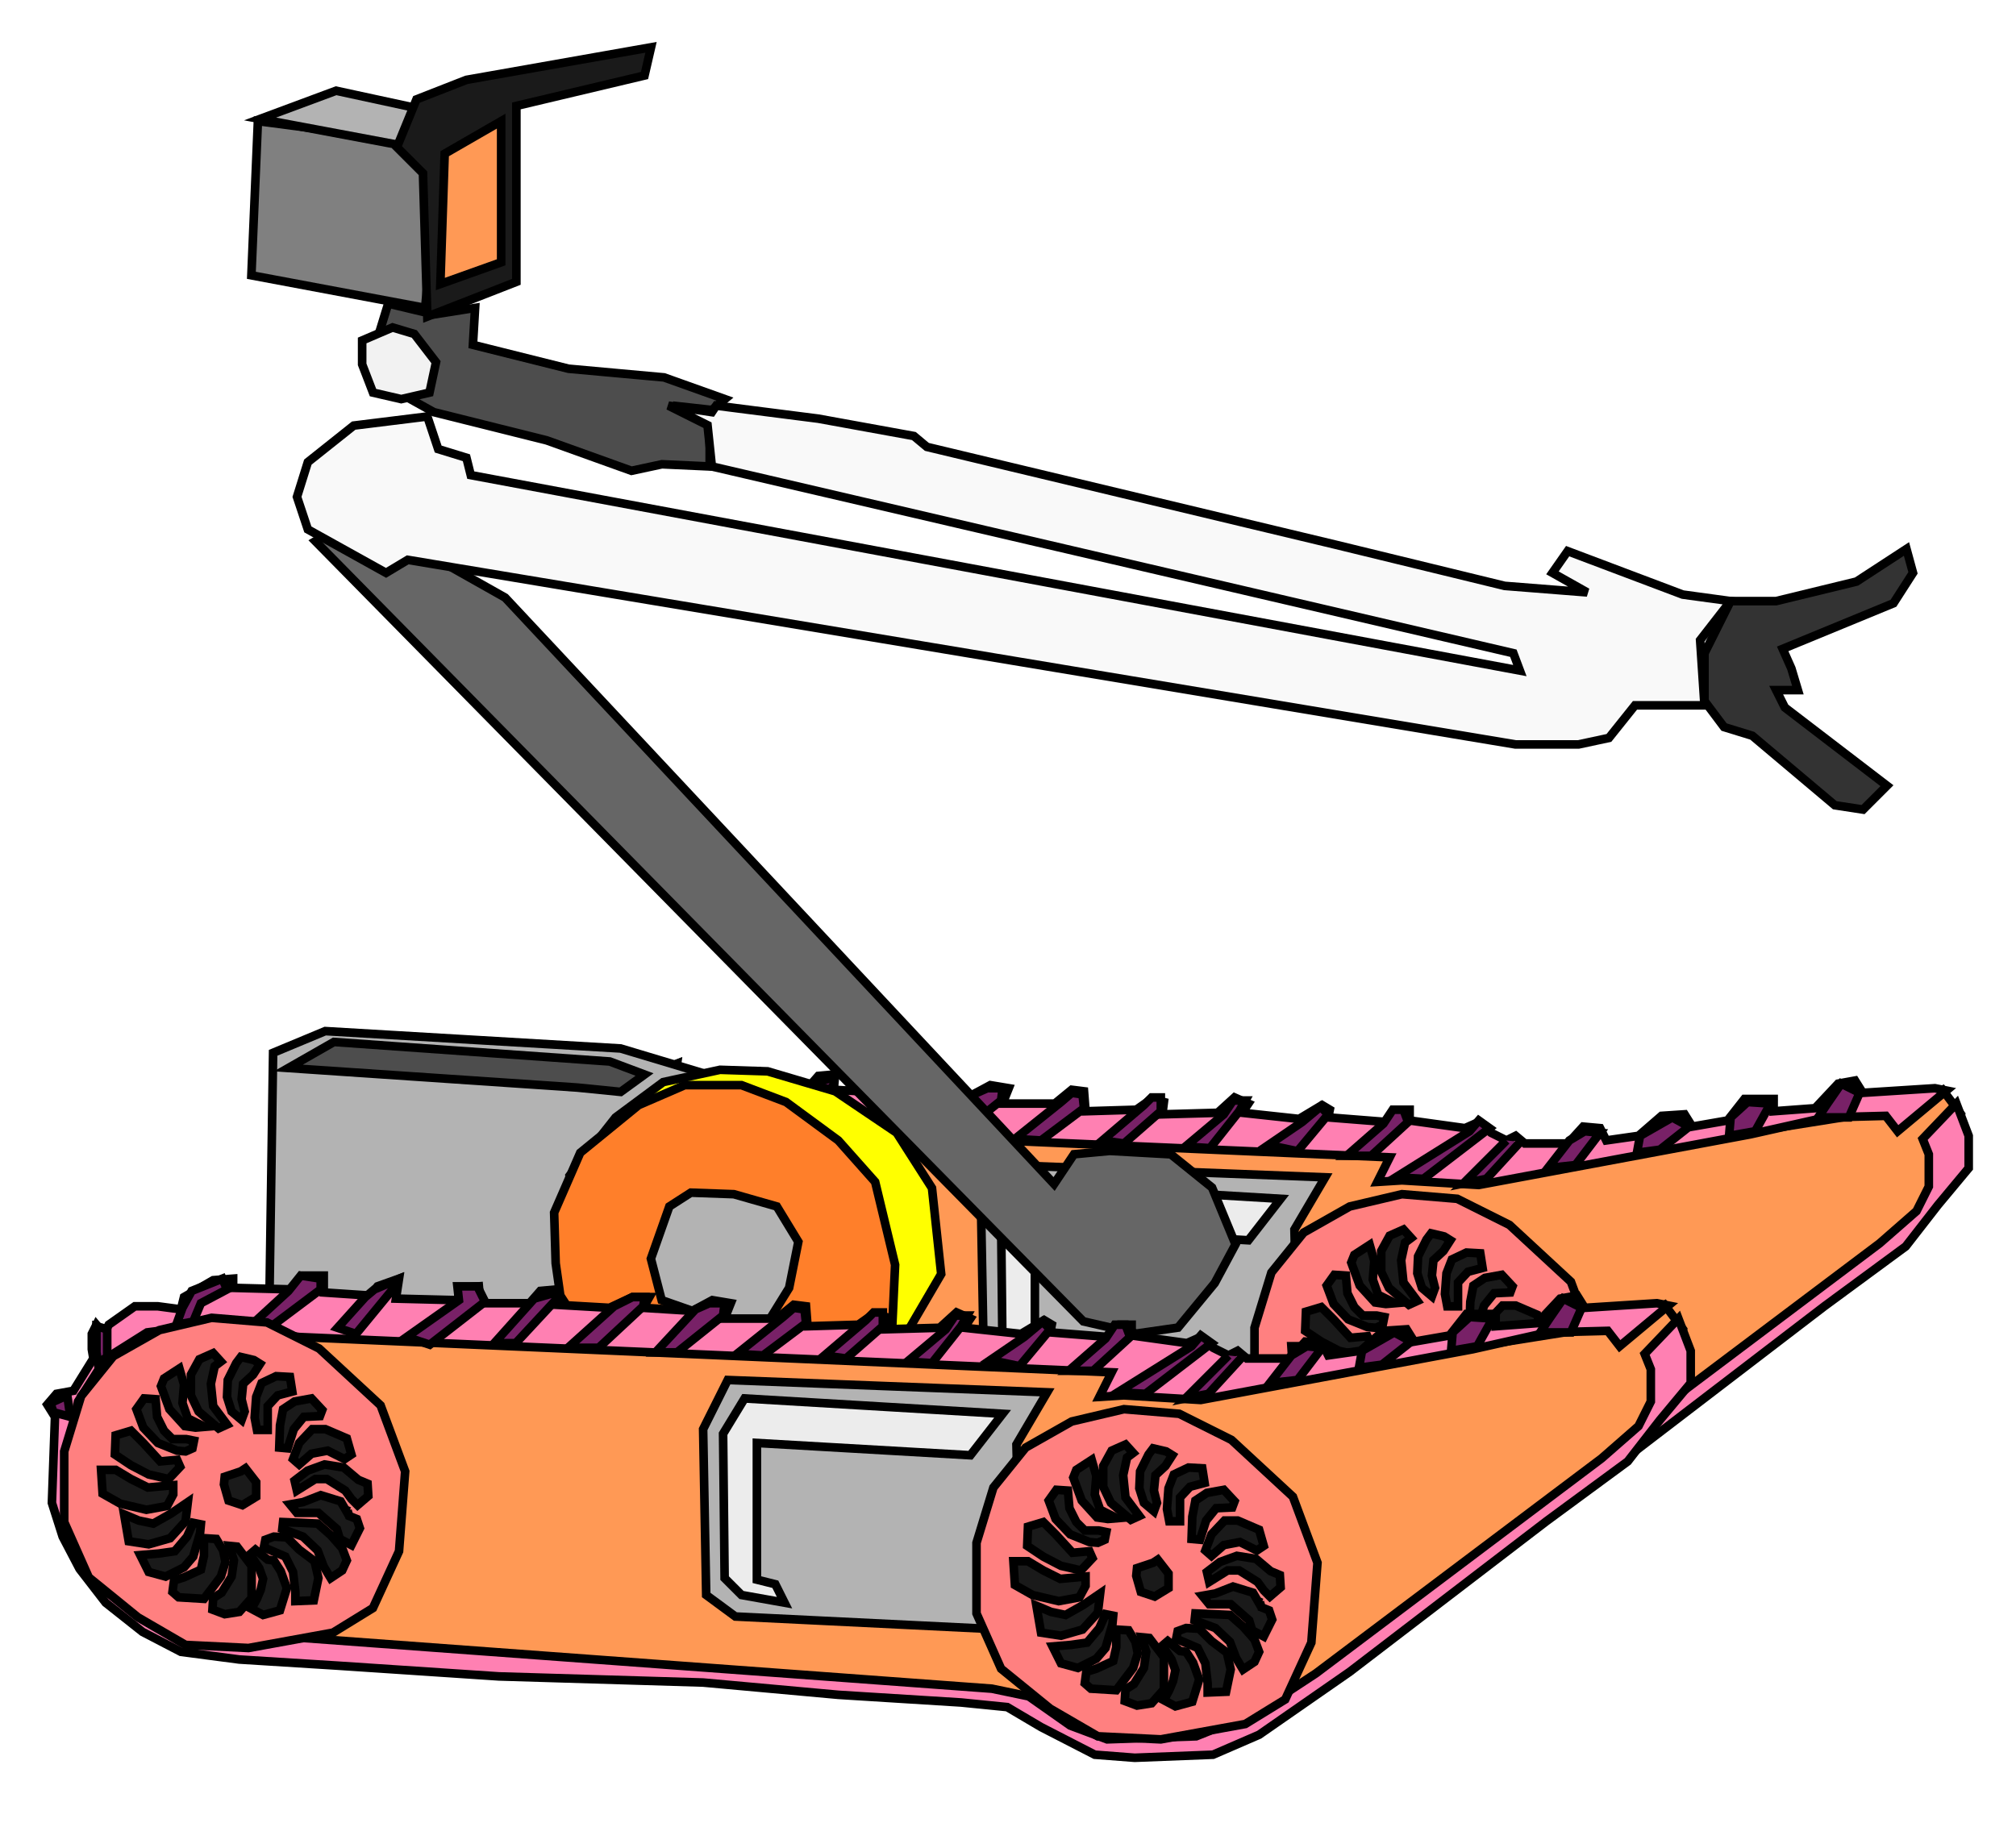 <?xml version="1.0" encoding="UTF-8" standalone="no"?>
<!-- Created with Inkscape (http://www.inkscape.org/) -->

<svg
   xmlns:dc="http://purl.org/dc/elements/1.1/"
   xmlns:cc="http://creativecommons.org/ns#"
   xmlns:rdf="http://www.w3.org/1999/02/22-rdf-syntax-ns#"
   xmlns:svg="http://www.w3.org/2000/svg"
   xmlns="http://www.w3.org/2000/svg"
   xmlns:sodipodi="http://sodipodi.sourceforge.net/DTD/sodipodi-0.dtd"
   xmlns:inkscape="http://www.inkscape.org/namespaces/inkscape"
   width="234.393"
   height="214.901"
   id="svg2"
   version="1.1"
   inkscape:version="0.48.1 "
   sodipodi:docname="josef.svg">
  <defs
     id="defs4" />
  <sodipodi:namedview
     id="base"
     pagecolor="#ffffff"
     bordercolor="#666666"
     borderopacity="1.0"
     inkscape:pageopacity="0.0"
     inkscape:pageshadow="2"
     inkscape:zoom="1.979899"
     inkscape:cx="241.16326"
     inkscape:cy="161.3429"
     inkscape:document-units="px"
     inkscape:current-layer="layer1"
     showgrid="false"
     fit-margin-left="5"
     fit-margin-top="5"
     fit-margin-bottom="10"
     fit-margin-right="5"
     inkscape:window-width="1366"
     inkscape:window-height="746"
     inkscape:window-x="-8"
     inkscape:window-y="-8"
     inkscape:window-maximized="1" />
  <g
     inkscape:label="Layer 1"
     inkscape:groupmode="layer"
     id="layer1"
     transform="translate(-267,-413.497)">
    <g
       id="g3366"
       transform="translate(60.357,3.929)">
      <path
         inkscape:connector-curvature="0"
         id="path3157-3"
         d="m 427.321,540.219 -1.964,-1.429 -11.25,1.786 -38.571,6.25 -6.786,-1.071 0,-3.571 L 264.643,537.362 250,556.469 l 5.536,11.25 9.464,7.857 49.821,3.571 37.143,2.5 5.714,1.071 9.107,4.821 7.857,0.179 13.036,-3.75 13.036,-9.464 23.036,-18.75 7.5,-6.071 2.143,-4.643 1.25,-5.893 -2.143,-2.857 -4.643,2.321 z"
         style="fill:#ff9955;stroke:#000000;stroke-width:1px;stroke-linecap:butt;stroke-linejoin:miter;stroke-opacity:1" />
      <path
         sodipodi:nodetypes="cccccccccccccccccccccccccccccccccccccccccccccccccccccccccccccccccccccccccccccccccccccccccccccccccccccccccccccc"
         inkscape:connector-curvature="0"
         id="path2996-5"
         d="m 434.107,537.898 1.429,3.75 0,3.75 -3.571,4.286 -3.75,4.821 -9.464,6.964 -22.857,17.5 -10.536,7.321 -5.357,2.321 -9.107,0.357 -4.643,-0.357 -6.25,-3.214 -3.929,-2.321 -5.357,-0.536 -14.286,-0.893 -15.714,-1.429 -23.75,-0.714 -18.75,-1.25 -11.429,-0.714 L 260,576.648 l -4.464,-2.321 -4.286,-3.393 -3.036,-3.929 -1.964,-3.75 -1.25,-3.929 0.357,-10 -0.893,-1.429 1.071,-1.25 1.964,-0.357 2.321,-3.75 -0.179,-1.071 0,-1.786 0.536,-1.071 0.893,1.071 0.536,-1.071 3.036,-2.143 2.679,0 2.679,0.357 0.357,-1.429 3.393,-1.964 2.321,-0.179 0,1.071 6.786,0.179 1.429,-1.607 2.321,0 0,1.964 5.357,0.357 0.893,-1.071 2.5,-0.893 -0.357,2.321 7.143,0.179 0.357,-1.429 2.143,-0.179 0.179,1.964 5.714,0 1.25,-1.429 1.964,-0.179 -0.179,1.786 6.25,0.357 2.679,-1.25 1.964,0 -0.714,1.25 5.714,0.357 2.321,-1.25 2.143,0.357 -0.714,1.786 6.071,0 1.964,-1.607 1.429,0.179 0.179,2.321 5.893,-0.179 1.786,-1.25 1.429,0.357 -0.179,1.429 6.429,-0.179 1.964,-1.786 1.607,0.714 -0.714,1.071 6.607,0.714 2.679,-1.607 0.893,0.536 -0.179,0.893 6.786,0.536 1.25,-1.429 1.429,0 0,1.25 6.429,0.893 1.607,-0.714 1.429,1.25 1.786,0.893 1.071,-0.536 1.071,0.893 5,0 1.786,-1.964 1.964,0.179 0.714,1.429 3.75,-0.536 2.679,-2.321 2.679,-0.179 0.893,1.429 4.107,-0.714 1.964,-2.5 3.393,0 0,1.429 4.821,-0.357 2.679,-2.857 1.964,-0.357 0.893,1.429 8.393,-0.536 1.339,0.268 -5.67,4.732 -1.384,-1.786 -6.964,0.179 -8.75,1.964 -31.607,5.893 -8.929,-0.536 -2.857,0.179 1.429,-2.857 -94.464,-4.107 -10.714,-1.429 -6.964,0.893 -4.821,3.036 -3.214,5 -1.071,5.179 -0.357,5.536 2.5,6.071 6.25,6.607 6.786,3.214 92.143,6.786 4.286,0.893 4.821,3.393 4.286,1.607 10.357,-0.357 7.143,-2.857 6.786,-4.464 33.214,-25 4.286,-3.75 1.429,-2.857 0,-3.75 -0.714,-1.786 z"
         style="fill:#ff80b2;stroke:#000000;stroke-width:1px;stroke-linecap:butt;stroke-linejoin:miter;stroke-opacity:1" />
      <path
         inkscape:connector-curvature="0"
         id="path2998-7"
         d="m 272.5,534.684 -4.286,3.929 1.607,0.714 6.429,-4.821 0,-1.25 -2.321,-0.357 z"
         style="fill:#782167;stroke:#000000;stroke-width:1px;stroke-linecap:butt;stroke-linejoin:miter;stroke-opacity:1" />
      <path
         inkscape:connector-curvature="0"
         id="path3000-0"
         d="m 281.429,535.398 -3.214,3.571 2.143,0.714 4.107,-5 0.536,-1.25 -2.5,1.071 z"
         style="fill:#782167;stroke:#000000;stroke-width:1px;stroke-linecap:butt;stroke-linejoin:miter;stroke-opacity:1" />
      <path
         inkscape:connector-curvature="0"
         id="path3002-9"
         d="m 292.321,535.755 -6.071,4.286 2.679,0.893 6.429,-5 -0.893,-1.786 -2.321,0 z"
         style="fill:#782167;stroke:#000000;stroke-width:1px;stroke-linecap:butt;stroke-linejoin:miter;stroke-opacity:1" />
      <path
         inkscape:connector-curvature="0"
         id="path3004-2"
         d="m 301.071,535.576 -4.643,5.179 2.5,0 4.643,-5 0,-0.893 z"
         style="fill:#782167;stroke:#000000;stroke-width:1px;stroke-linecap:butt;stroke-linejoin:miter;stroke-opacity:1" />
      <path
         inkscape:connector-curvature="0"
         id="path3006-9"
         d="M 310.357,536.469 305,541.291 l 3.571,0 5.179,-4.821 0.179,-1.071 -1.429,0 z"
         style="fill:#782167;stroke:#000000;stroke-width:1px;stroke-linecap:butt;stroke-linejoin:miter;stroke-opacity:1" />
      <path
         inkscape:connector-curvature="0"
         id="path3008-4"
         d="m 319.821,536.826 -4.643,5 2.5,0 5.357,-4.286 0.179,-1.429 -1.786,0 z"
         style="fill:#782167;stroke:#000000;stroke-width:1px;stroke-linecap:butt;stroke-linejoin:miter;stroke-opacity:1" />
      <path
         inkscape:connector-curvature="0"
         id="path3010-8"
         d="m 330,537.719 -5.357,4.286 3.036,0.179 5,-3.75 -0.179,-1.607 -1.25,-0.179 z"
         style="fill:#782167;stroke:#000000;stroke-width:1px;stroke-linecap:butt;stroke-linejoin:miter;stroke-opacity:1" />
      <path
         inkscape:connector-curvature="0"
         id="path3012-1"
         d="m 339.643,538.076 -4.821,4.107 2.5,0.357 4.286,-3.75 0,-1.607 -1.071,0 z"
         style="fill:#782167;stroke:#000000;stroke-width:1px;stroke-linecap:butt;stroke-linejoin:miter;stroke-opacity:1" />
      <path
         inkscape:connector-curvature="0"
         id="path3014-2"
         d="m 348.929,539.148 -4.464,3.75 2.857,0.179 3.393,-4.286 0.714,-1.25 -1.429,0 z"
         style="fill:#782167;stroke:#000000;stroke-width:1px;stroke-linecap:butt;stroke-linejoin:miter;stroke-opacity:1" />
      <path
         inkscape:connector-curvature="0"
         id="path3016-6"
         d="m 358.036,540.041 -3.929,2.679 3.393,0.714 3.571,-4.286 -0.893,-0.893 z"
         style="fill:#782167;stroke:#000000;stroke-width:1px;stroke-linecap:butt;stroke-linejoin:miter;stroke-opacity:1" />
      <path
         inkscape:connector-curvature="0"
         id="path3018-1"
         d="m 367.5,540.219 -4.286,3.75 2.857,0 4.286,-3.929 -0.536,-1.429 -1.25,0 z"
         style="fill:#782167;stroke:#000000;stroke-width:1px;stroke-linecap:butt;stroke-linejoin:miter;stroke-opacity:1" />
      <path
         inkscape:connector-curvature="0"
         id="path3020-4"
         d="m 265.357,534.505 -3.036,1.607 -0.893,2.143 -1.964,0.357 0.714,-1.964 1.071,-1.964 3.571,-1.429 z"
         style="fill:#782167;stroke:#000000;stroke-width:1px;stroke-linecap:butt;stroke-linejoin:miter;stroke-opacity:1" />
      <path
         inkscape:connector-curvature="0"
         id="path3022-6"
         d="m 377.5,541.112 -8.571,5.357 3.214,0.179 7.679,-5.893 -1.25,-0.893 z"
         style="fill:#782167;stroke:#000000;stroke-width:1px;stroke-linecap:butt;stroke-linejoin:miter;stroke-opacity:1" />
      <path
         inkscape:connector-curvature="0"
         id="path3024-3"
         d="m 381.786,542.184 -5,5 2.679,-0.536 3.929,-4.286"
         style="fill:#782167;stroke:#000000;stroke-width:1px;stroke-linecap:butt;stroke-linejoin:miter;stroke-opacity:1" />
      <path
         inkscape:connector-curvature="0"
         id="path3026-6"
         d="m 389.107,542.184 -2.5,3.214 3.214,-0.357 2.857,-3.75 -1.786,-0.179 z"
         style="fill:#782167;stroke:#000000;stroke-width:1px;stroke-linecap:butt;stroke-linejoin:miter;stroke-opacity:1" />
      <path
         inkscape:connector-curvature="0"
         id="path3028-5"
         d="m 397.321,541.648 -0.357,1.964 2.679,-0.357 3.393,-2.679 -1.964,-1.071 z"
         style="fill:#782167;stroke:#000000;stroke-width:1px;stroke-linecap:butt;stroke-linejoin:miter;stroke-opacity:1" />
      <path
         inkscape:connector-curvature="0"
         id="path3030-9"
         d="m 407.857,539.505 -0.179,2.143 3.036,-0.536 1.786,-3.214 -2.679,-0.179 z"
         style="fill:#782167;stroke:#000000;stroke-width:1px;stroke-linecap:butt;stroke-linejoin:miter;stroke-opacity:1" />
      <path
         inkscape:connector-curvature="0"
         id="path3032-5"
         d="m 419.107,537.898 -1.071,1.607 3.571,0 1.25,-2.857 -2.143,-1.071 z"
         style="fill:#782167;stroke:#000000;stroke-width:1px;stroke-linecap:butt;stroke-linejoin:miter;stroke-opacity:1" />
      <path
         inkscape:connector-curvature="0"
         id="path3034-9"
         d="m 251.429,539.148 0,3.214 -1.071,0.714 -0.179,-1.25 0,-3.036 z"
         style="fill:#782167;stroke:#000000;stroke-width:1px;stroke-linecap:butt;stroke-linejoin:miter;stroke-opacity:1" />
      <path
         inkscape:connector-curvature="0"
         id="path3036-1"
         d="m 246.786,546.826 -1.964,0.893 0.357,1.071 1.964,0.536 z"
         style="fill:#782167;stroke:#000000;stroke-width:1px;stroke-linecap:butt;stroke-linejoin:miter;stroke-opacity:1" />
      <path
         sodipodi:nodetypes="cccccccccc"
         inkscape:connector-curvature="0"
         id="path3038-0"
         d="m 323.571,545.041 -2.857,5.714 0.357,19.286 3.393,2.5 29.286,1.429 3.393,-1.786 0.357,-5.357 -0.357,-14.286 3.571,-6.071 z"
         style="fill:#b3b3b3;stroke:#000000;stroke-width:1px;stroke-linecap:butt;stroke-linejoin:miter;stroke-opacity:1" />
      <path
         inkscape:connector-curvature="0"
         id="path3040-6"
         d="m 325.536,547.184 -2.5,4.107 0.179,16.786 1.964,1.964 5,0.893 -1.071,-2.143 -2.143,-0.536 0,-15.893 24.821,1.429 3.75,-4.821 z"
         style="fill:#ececec;stroke:#000000;stroke-width:1px;stroke-linecap:butt;stroke-linejoin:miter;stroke-opacity:1" />
      <path
         inkscape:connector-curvature="0"
         id="path3042-4"
         d="m 376.071,548.969 -6.429,-0.536 -6.071,1.429 -5.357,3.036 -3.75,4.643 -1.964,6.429 0,8.214 2.857,6.429 5.714,4.643 5.536,3.214 7.321,0.357 9.821,-1.786 4.643,-2.857 3.036,-6.607 0.714,-9.286 -2.857,-7.679 -7.143,-6.607 z"
         style="fill:#ff8080;stroke:#000000;stroke-width:1px;stroke-linecap:butt;stroke-linejoin:miter;stroke-opacity:1" />
      <path
         inkscape:connector-curvature="0"
         id="path3044-7"
         d="m 370.714,553.523 -0.893,-0.982 -1.607,0.714 -0.982,1.786 0,2.411 0.893,1.875 2.321,1.964 0.982,-0.446 -1.607,-2.143 -0.268,-2.589 0.446,-2.054 z"
         style="fill:#1a1a1a;stroke:#000000;stroke-width:1px;stroke-linecap:butt;stroke-linejoin:miter;stroke-opacity:1" />
      <path
         inkscape:connector-curvature="0"
         id="path3046-6"
         d="m 374.554,553.344 -1.518,-0.357 -0.536,0.714 -0.982,1.964 -0.089,1.964 0.536,1.696 1.161,0.982 0.357,-0.982 -0.357,-1.429 0.179,-1.786 1.161,-1.071 0.804,-1.25 z"
         style="fill:#1a1a1a;stroke:#000000;stroke-width:1px;stroke-linecap:butt;stroke-linejoin:miter;stroke-opacity:1" />
      <path
         inkscape:connector-curvature="0"
         id="path3048-81"
         d="m 378.75,555.309 -1.607,-0.089 -1.696,0.804 -0.625,1.607 -0.179,2.411 0.268,1.429 1.25,0 0,-2.768 1.161,-1.25 1.696,-0.446 z"
         style="fill:#1a1a1a;stroke:#000000;stroke-width:1px;stroke-linecap:butt;stroke-linejoin:miter;stroke-opacity:1" />
      <path
         inkscape:connector-curvature="0"
         id="path3050-1"
         d="m 382.5,559.148 -1.25,-1.339 -1.964,0.357 -1.339,0.893 -0.357,1.875 -0.089,2.589 0.982,0.089 0.714,-2.232 1.161,-1.429 1.875,-0.089 z"
         style="fill:#1a1a1a;stroke:#000000;stroke-width:1px;stroke-linecap:butt;stroke-linejoin:miter;stroke-opacity:1" />
      <path
         inkscape:connector-curvature="0"
         id="path3052-0"
         d="m 385.357,562.451 -2.5,-1.071 -1.518,0 -1.518,1.607 -0.714,1.875 0.714,0.625 1.429,-1.25 1.875,-0.357 1.964,0.982 0.804,-0.536 z"
         style="fill:#1a1a1a;stroke:#000000;stroke-width:1px;stroke-linecap:butt;stroke-linejoin:miter;stroke-opacity:1" />
      <path
         inkscape:connector-curvature="0"
         id="path3054-4"
         d="m 386.696,567.273 -1.696,-1.429 -2.232,-0.357 -1.964,0.714 -1.518,1.161 0.268,1.161 2.143,-1.339 1.339,0 2.143,1.339 0.714,0.982 0.714,0.714 1.25,-1.071 -0.089,-1.429 z"
         style="fill:#1a1a1a;stroke:#000000;stroke-width:1px;stroke-linecap:butt;stroke-linejoin:miter;stroke-opacity:1" />
      <path
         inkscape:connector-curvature="0"
         id="path3056-5"
         d="m 385.625,571.469 -0.982,-1.696 -2.321,-0.714 -2.054,0.804 -1.518,0.268 0.804,0.982 2.5,0 2.143,1.875 0.357,1.161 1.339,0.714 0.982,-1.964 -0.357,-1.071 -0.893,-0.357 -0.179,-0.625 0.179,0.089"
         style="fill:#1a1a1a;stroke:#000000;stroke-width:1px;stroke-linecap:butt;stroke-linejoin:miter;stroke-opacity:1" />
      <path
         inkscape:connector-curvature="0"
         id="path3058-6"
         d="m 383.482,573.701 -1.518,-1.339 -1.875,-0.089 -2.143,-0.089 -0.089,0.804 2.411,0.893 1.696,1.607 0.714,1.875 0.804,1.339 1.339,-0.893 0.536,-1.161 -0.536,-1.429 z"
         style="fill:#1a1a1a;stroke:#000000;stroke-width:1px;stroke-linecap:butt;stroke-linejoin:miter;stroke-opacity:1" />
      <path
         inkscape:connector-curvature="0"
         id="path3060-6"
         d="m 379.821,575.398 -1.429,-1.429 -1.518,-0.089 -0.982,0.357 -0.179,0.893 2.5,1.071 0.893,1.786 0.268,2.321 0,1.071 2.143,-0.089 0.536,-2.589 -0.446,-1.964 z"
         style="fill:#1a1a1a;stroke:#000000;stroke-width:1px;stroke-linecap:butt;stroke-linejoin:miter;stroke-opacity:1" />
      <path
         inkscape:connector-curvature="0"
         id="path3062-7"
         d="m 376.161,576.559 -1.429,-1.161 -0.625,0.536 1.071,1.607 0.446,1.25 -0.268,1.25 -0.446,1.071 -0.625,1.161 1.339,0.714 1.964,-0.536 0.804,-2.589 -0.714,-1.964 -0.804,-1.25 z"
         style="fill:#1a1a1a;stroke:#000000;stroke-width:1px;stroke-linecap:butt;stroke-linejoin:miter;stroke-opacity:1" />
      <path
         inkscape:connector-curvature="0"
         id="path3064-2"
         d="m 372.589,575.041 -0.893,-0.089 0.536,1.696 -0.268,1.875 -1.161,1.875 -0.982,0.625 -0.089,1.339 1.429,0.536 1.696,-0.268 1.429,-1.607 0,-2.321 0,-1.429 z"
         style="fill:#1a1a1a;stroke:#000000;stroke-width:1px;stroke-linecap:butt;stroke-linejoin:miter;stroke-opacity:1" />
      <path
         inkscape:connector-curvature="0"
         id="path3066-2"
         d="m 370.179,574.148 -1.429,-0.089 0,2.054 -0.357,1.607 -1.964,0.893 -1.161,0.357 -0.179,1.339 0.714,0.625 2.946,0.179 1.964,-2.589 0.536,-1.696 -0.268,-1.339 z"
         style="fill:#1a1a1a;stroke:#000000;stroke-width:1px;stroke-linecap:butt;stroke-linejoin:miter;stroke-opacity:1" />
      <path
         inkscape:connector-curvature="0"
         id="path3068-8"
         d="m 368.393,572.451 -0.893,-0.179 -0.714,1.607 -1.429,1.696 -1.875,0.268 -2.143,0.179 0.982,1.964 1.964,0.536 2.143,-1.071 1.071,-1.25 0.804,-2.768 z"
         style="fill:#1a1a1a;stroke:#000000;stroke-width:1px;stroke-linecap:butt;stroke-linejoin:miter;stroke-opacity:1" />
      <path
         inkscape:connector-curvature="0"
         id="path3070-1"
         d="m 366.875,569.862 -1.964,1.339 -2.054,1.161 -1.696,-0.357 -1.696,-0.714 0.536,3.125 2.321,0.357 2.5,-0.714 1.786,-1.964 z"
         style="fill:#1a1a1a;stroke:#000000;stroke-width:1px;stroke-linecap:butt;stroke-linejoin:miter;stroke-opacity:1" />
      <path
         inkscape:connector-curvature="0"
         id="path3072-71"
         d="m 365.179,567.898 -2.946,0.268 -1.964,-0.982 -1.786,-1.071 -1.696,0 0.179,2.768 2.054,1.161 3.036,0.714 2.411,-0.446 0.714,-1.339 z"
         style="fill:#1a1a1a;stroke:#000000;stroke-width:1px;stroke-linecap:butt;stroke-linejoin:miter;stroke-opacity:1" />
      <path
         inkscape:connector-curvature="0"
         id="path3074-0"
         d="m 365.625,564.951 -1.964,0.179 -0.982,-1.071 -0.982,-1.071 -1.429,-1.429 -1.786,0.536 -0.089,2.232 1.875,1.25 2.054,1.071 2.321,0.536 1.339,-1.429 z"
         style="fill:#1a1a1a;stroke:#000000;stroke-width:1px;stroke-linecap:butt;stroke-linejoin:miter;stroke-opacity:1" />
      <path
         inkscape:connector-curvature="0"
         id="path3076-21"
         d="m 367.589,562.719 -0.893,-0.179 -1.607,0 -0.982,-0.982 -0.804,-1.607 -0.179,-2.054 -1.339,-0.089 -0.893,1.25 0.804,2.143 1.696,1.786 2.232,0.893 0.982,0.089 0.804,-0.357 z"
         style="fill:#1a1a1a;stroke:#000000;stroke-width:1px;stroke-linecap:butt;stroke-linejoin:miter;stroke-opacity:1" />
      <path
         inkscape:connector-curvature="0"
         id="path3078-7"
         d="m 368.839,561.112 -1.964,-0.982 -0.625,-1.786 0.179,-2.143 -0.536,-1.875 -1.786,1.161 -0.357,0.893 0.982,2.679 1.786,1.964 1.25,0.179 z"
         style="fill:#1a1a1a;stroke:#000000;stroke-width:1px;stroke-linecap:butt;stroke-linejoin:miter;stroke-opacity:1" />
      <path
         inkscape:connector-curvature="0"
         id="path3080-2"
         d="m 373.036,566.291 -1.875,0.625 -0.089,0.893 0.536,1.875 1.607,0.536 1.607,-0.982 0,-1.696 -1.25,-1.607 z"
         style="fill:#1a1a1a;stroke:#000000;stroke-width:1px;stroke-linecap:butt;stroke-linejoin:miter;stroke-opacity:1" />
      <path
         inkscape:connector-curvature="0"
         id="path3042-0-5"
         d="m 270,538.344 -6.429,-0.536 -6.071,1.429 -5.357,3.036 -3.75,4.643 -1.964,6.429 0,8.214 2.857,6.429 5.714,4.643 5.536,3.214 7.321,0.357 9.821,-1.786 4.643,-2.857 3.036,-6.607 0.714,-9.286 -2.857,-7.679 -7.143,-6.607 z"
         style="fill:#ff8080;stroke:#000000;stroke-width:1px;stroke-linecap:butt;stroke-linejoin:miter;stroke-opacity:1" />
      <path
         inkscape:connector-curvature="0"
         id="path3044-0-8"
         d="m 264.643,542.898 -0.893,-0.982 -1.607,0.714 -0.982,1.786 0,2.411 0.893,1.875 2.321,1.964 0.982,-0.446 -1.607,-2.143 -0.268,-2.589 0.446,-2.054 z"
         style="fill:#1a1a1a;stroke:#000000;stroke-width:1px;stroke-linecap:butt;stroke-linejoin:miter;stroke-opacity:1" />
      <path
         inkscape:connector-curvature="0"
         id="path3046-8-8"
         d="m 268.482,542.719 -1.518,-0.357 -0.536,0.714 -0.982,1.964 -0.089,1.964 0.536,1.696 1.161,0.982 0.357,-0.982 -0.357,-1.429 0.179,-1.786 1.161,-1.071 0.804,-1.25 z"
         style="fill:#1a1a1a;stroke:#000000;stroke-width:1px;stroke-linecap:butt;stroke-linejoin:miter;stroke-opacity:1" />
      <path
         inkscape:connector-curvature="0"
         id="path3048-8-5"
         d="m 272.679,544.684 -1.607,-0.089 -1.696,0.804 -0.625,1.607 -0.179,2.411 0.268,1.429 1.25,0 0,-2.768 1.161,-1.25 1.696,-0.446 z"
         style="fill:#1a1a1a;stroke:#000000;stroke-width:1px;stroke-linecap:butt;stroke-linejoin:miter;stroke-opacity:1" />
      <path
         inkscape:connector-curvature="0"
         id="path3050-6-7"
         d="m 276.429,548.523 -1.25,-1.339 -1.964,0.357 -1.339,0.893 -0.357,1.875 -0.089,2.589 0.982,0.089 0.714,-2.232 1.161,-1.429 1.875,-0.089 z"
         style="fill:#1a1a1a;stroke:#000000;stroke-width:1px;stroke-linecap:butt;stroke-linejoin:miter;stroke-opacity:1" />
      <path
         inkscape:connector-curvature="0"
         id="path3052-4-1"
         d="m 279.286,551.826 -2.5,-1.071 -1.518,0 -1.518,1.607 -0.714,1.875 0.714,0.625 1.429,-1.25 1.875,-0.357 1.964,0.982 0.804,-0.536 z"
         style="fill:#1a1a1a;stroke:#000000;stroke-width:1px;stroke-linecap:butt;stroke-linejoin:miter;stroke-opacity:1" />
      <path
         inkscape:connector-curvature="0"
         id="path3054-3-7"
         d="m 280.625,556.648 -1.696,-1.429 -2.232,-0.357 -1.964,0.714 -1.518,1.161 0.268,1.161 2.143,-1.339 1.339,0 2.143,1.339 0.714,0.982 0.714,0.714 1.25,-1.071 -0.089,-1.429 z"
         style="fill:#1a1a1a;stroke:#000000;stroke-width:1px;stroke-linecap:butt;stroke-linejoin:miter;stroke-opacity:1" />
      <path
         inkscape:connector-curvature="0"
         id="path3056-8-3"
         d="m 279.554,560.844 -0.982,-1.696 -2.321,-0.714 -2.054,0.804 -1.518,0.268 0.804,0.982 2.5,0 2.143,1.875 0.357,1.161 1.339,0.714 0.982,-1.964 -0.357,-1.071 -0.893,-0.357 -0.179,-0.625 0.179,0.089"
         style="fill:#1a1a1a;stroke:#000000;stroke-width:1px;stroke-linecap:butt;stroke-linejoin:miter;stroke-opacity:1" />
      <path
         inkscape:connector-curvature="0"
         id="path3058-7-8"
         d="m 277.411,563.076 -1.518,-1.339 -1.875,-0.089 -2.143,-0.089 -0.089,0.804 2.411,0.893 1.696,1.607 0.714,1.875 0.804,1.339 1.339,-0.893 0.536,-1.161 -0.536,-1.429 z"
         style="fill:#1a1a1a;stroke:#000000;stroke-width:1px;stroke-linecap:butt;stroke-linejoin:miter;stroke-opacity:1" />
      <path
         inkscape:connector-curvature="0"
         id="path3060-0-1"
         d="m 273.75,564.773 -1.429,-1.429 -1.518,-0.089 -0.982,0.357 -0.179,0.893 2.5,1.071 0.893,1.786 0.268,2.321 0,1.071 2.143,-0.089 0.536,-2.589 -0.446,-1.964 z"
         style="fill:#1a1a1a;stroke:#000000;stroke-width:1px;stroke-linecap:butt;stroke-linejoin:miter;stroke-opacity:1" />
      <path
         inkscape:connector-curvature="0"
         id="path3062-6-1"
         d="m 270.089,565.934 -1.429,-1.161 -0.625,0.536 1.071,1.607 0.446,1.25 -0.268,1.25 -0.446,1.071 -0.625,1.161 1.339,0.714 1.964,-0.536 0.804,-2.589 -0.714,-1.964 -0.804,-1.25 z"
         style="fill:#1a1a1a;stroke:#000000;stroke-width:1px;stroke-linecap:butt;stroke-linejoin:miter;stroke-opacity:1" />
      <path
         inkscape:connector-curvature="0"
         id="path3064-7-3"
         d="m 266.518,564.416 -0.893,-0.089 0.536,1.696 -0.268,1.875 -1.161,1.875 -0.982,0.625 -0.089,1.339 1.429,0.536 1.696,-0.268 1.429,-1.607 0,-2.321 0,-1.429 z"
         style="fill:#1a1a1a;stroke:#000000;stroke-width:1px;stroke-linecap:butt;stroke-linejoin:miter;stroke-opacity:1" />
      <path
         inkscape:connector-curvature="0"
         id="path3066-5-9"
         d="m 264.107,563.523 -1.429,-0.089 0,2.054 -0.357,1.607 -1.964,0.893 -1.161,0.357 -0.179,1.339 0.714,0.625 2.946,0.179 1.964,-2.589 0.536,-1.696 -0.268,-1.339 z"
         style="fill:#1a1a1a;stroke:#000000;stroke-width:1px;stroke-linecap:butt;stroke-linejoin:miter;stroke-opacity:1" />
      <path
         inkscape:connector-curvature="0"
         id="path3068-9-2"
         d="m 262.321,561.826 -0.893,-0.179 -0.714,1.607 -1.429,1.696 -1.875,0.268 -2.143,0.179 0.982,1.964 1.964,0.536 2.143,-1.071 1.071,-1.25 0.804,-2.768 z"
         style="fill:#1a1a1a;stroke:#000000;stroke-width:1px;stroke-linecap:butt;stroke-linejoin:miter;stroke-opacity:1" />
      <path
         inkscape:connector-curvature="0"
         id="path3070-6-1"
         d="m 260.804,559.237 -1.964,1.339 -2.054,1.161 -1.696,-0.357 -1.696,-0.714 0.536,3.125 2.321,0.357 2.5,-0.714 1.786,-1.964 z"
         style="fill:#1a1a1a;stroke:#000000;stroke-width:1px;stroke-linecap:butt;stroke-linejoin:miter;stroke-opacity:1" />
      <path
         inkscape:connector-curvature="0"
         id="path3072-7-9"
         d="m 259.107,557.273 -2.946,0.268 -1.964,-0.982 -1.786,-1.071 -1.696,0 0.179,2.768 2.054,1.161 3.036,0.714 2.411,-0.446 0.714,-1.339 z"
         style="fill:#1a1a1a;stroke:#000000;stroke-width:1px;stroke-linecap:butt;stroke-linejoin:miter;stroke-opacity:1" />
      <path
         inkscape:connector-curvature="0"
         id="path3074-3-0"
         d="m 259.554,554.326 -1.964,0.179 -0.982,-1.071 -0.982,-1.071 -1.429,-1.429 -1.786,0.536 -0.089,2.232 1.875,1.25 2.054,1.071 2.321,0.536 1.339,-1.429 z"
         style="fill:#1a1a1a;stroke:#000000;stroke-width:1px;stroke-linecap:butt;stroke-linejoin:miter;stroke-opacity:1" />
      <path
         inkscape:connector-curvature="0"
         id="path3076-2-5"
         d="m 261.518,552.094 -0.893,-0.179 -1.607,0 -0.982,-0.982 -0.804,-1.607 -0.179,-2.054 -1.339,-0.089 -0.893,1.25 0.804,2.143 1.696,1.786 2.232,0.893 0.982,0.089 0.804,-0.357 z"
         style="fill:#1a1a1a;stroke:#000000;stroke-width:1px;stroke-linecap:butt;stroke-linejoin:miter;stroke-opacity:1" />
      <path
         inkscape:connector-curvature="0"
         id="path3078-0-7"
         d="m 262.768,550.487 -1.964,-0.982 -0.625,-1.786 0.179,-2.143 -0.536,-1.875 -1.786,1.161 -0.357,0.893 0.982,2.679 1.786,1.964 1.25,0.179 z"
         style="fill:#1a1a1a;stroke:#000000;stroke-width:1px;stroke-linecap:butt;stroke-linejoin:miter;stroke-opacity:1" />
      <path
         inkscape:connector-curvature="0"
         id="path3080-5-4"
         d="m 266.964,555.666 -1.875,0.625 -0.089,0.893 0.536,1.875 1.607,0.536 1.607,-0.982 0,-1.696 -1.25,-1.607 z"
         style="fill:#1a1a1a;stroke:#000000;stroke-width:1px;stroke-linecap:butt;stroke-linejoin:miter;stroke-opacity:1" />
    </g>
    <path
       style="fill:#666666;stroke:#000000;stroke-width:1px;stroke-linecap:butt;stroke-linejoin:miter;stroke-opacity:1"
       d="m 303.665,476.427 89.292,90.724 6.199,1.415 4.808,-0.692 4.268,-5.177 2.416,-4.5 -2.729,-6.611 -4.787,-3.86 -7.1,-0.397 -4.162,0.387 -2.313,3.463 -63.83,-68.193 -16.962,-9.562 z"
       id="path3597"
       inkscape:connector-curvature="0" />
    <path
       style="fill:#4d4d4d;stroke:#000000;stroke-width:1px;stroke-linecap:butt;stroke-linejoin:miter;stroke-opacity:1"
       d="m 317.44,461.423 13.132,3.283 9.849,3.536 3.536,-0.758 5.556,0.253 0,-5.303 -4.293,-1.768 4.546,0.505 1.515,-1.263 -7.071,-2.525 -11.112,-1.01 -11.112,-2.778 0.253,-4.293 -4.798,0.758 -5.303,-1.263 -1.01,3.283 -0.505,5.556 z"
       id="path3595"
       inkscape:connector-curvature="0" />
    <path
       style="fill:#b3b3b3;stroke:#000000;stroke-width:1px;stroke-linecap:butt;stroke-linejoin:miter;stroke-opacity:1"
       d="m 339.159,535.417 -34.345,-2.02 -6.061,2.525 -0.505,33.84 41.416,4.546 0.505,-30.557 9.091,-5.303 z"
       id="path3591"
       inkscape:connector-curvature="0" />
    <g
       id="g3570">
      <path
         sodipodi:nodetypes="ccccccccccccccc"
         inkscape:connector-curvature="0"
         id="path3434"
         d="m 376.429,561.648 -1.071,-10 -4.107,-6.429 -7.143,-4.821 -7.857,-2.321 -5.536,-0.179 -6.607,1.429 -5.536,4.107 -5.357,6.786 1.786,13.75 10,6.964 12.143,1.607 9.821,-1.429 5.179,-2.143 z"
         style="fill:#ffff00;stroke:#000000;stroke-width:1px;stroke-linecap:butt;stroke-linejoin:miter;stroke-opacity:1" />
      <path
         inkscape:connector-curvature="0"
         id="path3432"
         d="m 353.214,539.684 -6.607,0 -5.357,2.321 -6.786,5.536 -3.036,6.964 0.179,5.893 0.536,3.75 5.536,8.571 9.107,2.143 11.964,0 9.286,0 2.679,-6.607 0.357,-7.679 -2.321,-9.643 -4.286,-4.821 -6.071,-4.464 z"
         style="fill:#ff7f2a;stroke:#000000;stroke-width:1px;stroke-linecap:butt;stroke-linejoin:miter;stroke-opacity:1" />
      <path
         inkscape:connector-curvature="0"
         id="path3436"
         d="m 352.321,552.362 -5,-0.179 -2.5,1.607 -2.143,6.071 1.25,4.821 7.143,2.5 5.357,-0.179 2.321,-3.75 1.071,-5.357 -2.5,-4.107 z"
         style="fill:#b3b3b3;stroke:#000000;stroke-width:1px;stroke-linecap:butt;stroke-linejoin:miter;stroke-opacity:1" />
    </g>
    <g
       id="g3504">
      <path
         inkscape:connector-curvature="0"
         id="path3157"
         d="m 455.357,569.148 -1.964,-1.429 -11.25,1.786 -38.571,6.25 -6.786,-1.071 0,-3.571 -104.107,-4.821 -14.643,19.107 5.536,11.25 9.464,7.857 49.821,3.571 37.143,2.5 5.714,1.071 9.107,4.821 7.857,0.179 13.036,-3.75 13.036,-9.464 23.036,-18.75 7.5,-6.071 2.143,-4.643 1.25,-5.893 -2.143,-2.857 -4.643,2.321 z"
         style="fill:#ff9955;stroke:#000000;stroke-width:1px;stroke-linecap:butt;stroke-linejoin:miter;stroke-opacity:1" />
      <path
         sodipodi:nodetypes="cccccccccccccccccccccccccccccccccccccccccccccccccccccccccccccccccccccccccccccccccccccccccccccccccccccccccccccc"
         inkscape:connector-curvature="0"
         id="path2996"
         d="m 462.143,566.826 1.429,3.75 0,3.75 -3.571,4.286 -3.75,4.821 -9.464,6.964 -22.857,17.5 -10.536,7.321 -5.357,2.321 -9.107,0.357 -4.643,-0.357 -6.25,-3.214 -3.929,-2.321 L 378.75,611.469 364.464,610.576 348.75,609.148 325,608.434 l -18.75,-1.25 -11.429,-0.714 -6.786,-0.893 -4.464,-2.321 -4.286,-3.393 -3.036,-3.929 -1.964,-3.75 -1.25,-3.929 0.357,-10 -0.893,-1.429 1.071,-1.25 1.964,-0.357 2.321,-3.75 -0.179,-1.071 0,-1.786 0.536,-1.071 0.893,1.071 0.536,-1.071 3.036,-2.143 2.679,0 2.679,0.357 0.357,-1.429 3.393,-1.964 2.321,-0.179 0,1.071 6.786,0.179 1.429,-1.607 2.321,0 0,1.964 5.357,0.357 0.893,-1.071 2.5,-0.893 -0.357,2.321 7.143,0.179 0.357,-1.429 2.143,-0.179 0.179,1.964 5.714,0 1.25,-1.429 1.964,-0.179 -0.179,1.786 6.25,0.357 2.679,-1.25 1.964,0 -0.714,1.25 5.714,0.357 2.321,-1.25 2.143,0.357 -0.714,1.786 6.071,0 1.964,-1.607 1.429,0.179 0.179,2.321 5.893,-0.179 1.786,-1.25 1.429,0.357 -0.179,1.429 6.429,-0.179 1.964,-1.786 1.607,0.714 -0.714,1.071 6.607,0.714 2.679,-1.607 0.893,0.536 -0.179,0.893 6.786,0.536 1.25,-1.429 1.429,0 0,1.25 6.429,0.893 1.607,-0.714 1.429,1.25 1.786,0.893 1.071,-0.536 1.071,0.893 5,0 1.786,-1.964 1.964,0.179 0.714,1.429 3.75,-0.536 2.679,-2.321 2.679,-0.179 0.893,1.429 4.107,-0.714 1.964,-2.5 3.393,0 0,1.429 4.821,-0.357 2.679,-2.857 1.964,-0.357 0.893,1.429 8.393,-0.536 1.339,0.268 -5.67,4.732 -1.384,-1.786 -6.964,0.179 -8.75,1.964 -31.607,5.893 -8.929,-0.536 -2.857,0.179 1.429,-2.857 -94.464,-4.107 -10.714,-1.429 -6.964,0.893 -4.821,3.036 -3.214,5 -1.071,5.179 -0.357,5.536 2.5,6.071 6.25,6.607 6.786,3.214 92.143,6.786 4.286,0.893 4.821,3.393 4.286,1.607 10.357,-0.357 7.143,-2.857 6.786,-4.464 33.214,-25 4.286,-3.75 1.429,-2.857 0,-3.75 -0.714,-1.786 z"
         style="fill:#ff80b2;stroke:#000000;stroke-width:1px;stroke-linecap:butt;stroke-linejoin:miter;stroke-opacity:1" />
      <path
         inkscape:connector-curvature="0"
         id="path2998"
         d="m 300.536,563.612 -4.286,3.929 1.607,0.714 6.429,-4.821 0,-1.25 -2.321,-0.357 z"
         style="fill:#782167;stroke:#000000;stroke-width:1px;stroke-linecap:butt;stroke-linejoin:miter;stroke-opacity:1" />
      <path
         inkscape:connector-curvature="0"
         id="path3000"
         d="m 309.464,564.326 -3.214,3.571 2.143,0.714 4.107,-5 0.536,-1.25 -2.5,1.071 z"
         style="fill:#782167;stroke:#000000;stroke-width:1px;stroke-linecap:butt;stroke-linejoin:miter;stroke-opacity:1" />
      <path
         inkscape:connector-curvature="0"
         id="path3002"
         d="m 320.357,564.684 -6.071,4.286 2.679,0.893 6.429,-5 -0.893,-1.786 -2.321,0 z"
         style="fill:#782167;stroke:#000000;stroke-width:1px;stroke-linecap:butt;stroke-linejoin:miter;stroke-opacity:1" />
      <path
         inkscape:connector-curvature="0"
         id="path3004"
         d="m 329.107,564.505 -4.643,5.179 2.5,0 4.643,-5 0,-0.893 z"
         style="fill:#782167;stroke:#000000;stroke-width:1px;stroke-linecap:butt;stroke-linejoin:miter;stroke-opacity:1" />
      <path
         inkscape:connector-curvature="0"
         id="path3006"
         d="m 338.393,565.398 -5.357,4.821 3.571,0 5.179,-4.821 0.179,-1.071 -1.429,0 z"
         style="fill:#782167;stroke:#000000;stroke-width:1px;stroke-linecap:butt;stroke-linejoin:miter;stroke-opacity:1" />
      <path
         inkscape:connector-curvature="0"
         id="path3008"
         d="m 347.857,565.755 -4.643,5 2.5,0 5.357,-4.286 0.179,-1.429 -1.786,0 z"
         style="fill:#782167;stroke:#000000;stroke-width:1px;stroke-linecap:butt;stroke-linejoin:miter;stroke-opacity:1" />
      <path
         inkscape:connector-curvature="0"
         id="path3010"
         d="m 358.036,566.648 -5.357,4.286 3.036,0.179 5,-3.75 -0.179,-1.607 -1.25,-0.179 z"
         style="fill:#782167;stroke:#000000;stroke-width:1px;stroke-linecap:butt;stroke-linejoin:miter;stroke-opacity:1" />
      <path
         inkscape:connector-curvature="0"
         id="path3012"
         d="m 367.679,567.005 -4.821,4.107 2.5,0.357 4.286,-3.75 0,-1.607 -1.071,0 z"
         style="fill:#782167;stroke:#000000;stroke-width:1px;stroke-linecap:butt;stroke-linejoin:miter;stroke-opacity:1" />
      <path
         inkscape:connector-curvature="0"
         id="path3014"
         d="m 376.964,568.076 -4.464,3.75 2.857,0.179 3.393,-4.286 0.714,-1.25 -1.429,0 z"
         style="fill:#782167;stroke:#000000;stroke-width:1px;stroke-linecap:butt;stroke-linejoin:miter;stroke-opacity:1" />
      <path
         inkscape:connector-curvature="0"
         id="path3016"
         d="m 386.071,568.969 -3.929,2.679 3.393,0.714 3.571,-4.286 -0.893,-0.893 z"
         style="fill:#782167;stroke:#000000;stroke-width:1px;stroke-linecap:butt;stroke-linejoin:miter;stroke-opacity:1" />
      <path
         inkscape:connector-curvature="0"
         id="path3018"
         d="m 395.536,569.148 -4.286,3.75 2.857,0 4.286,-3.929 -0.536,-1.429 -1.25,0 z"
         style="fill:#782167;stroke:#000000;stroke-width:1px;stroke-linecap:butt;stroke-linejoin:miter;stroke-opacity:1" />
      <path
         inkscape:connector-curvature="0"
         id="path3020"
         d="m 293.393,563.434 -3.036,1.607 -0.893,2.143 -1.964,0.357 0.714,-1.964 1.071,-1.964 3.571,-1.429 z"
         style="fill:#782167;stroke:#000000;stroke-width:1px;stroke-linecap:butt;stroke-linejoin:miter;stroke-opacity:1" />
      <path
         inkscape:connector-curvature="0"
         id="path3022"
         d="m 405.536,570.041 -8.571,5.357 3.214,0.179 7.679,-5.893 -1.25,-0.893 z"
         style="fill:#782167;stroke:#000000;stroke-width:1px;stroke-linecap:butt;stroke-linejoin:miter;stroke-opacity:1" />
      <path
         inkscape:connector-curvature="0"
         id="path3024"
         d="m 409.821,571.112 -5,5 2.679,-0.536 3.929,-4.286"
         style="fill:#782167;stroke:#000000;stroke-width:1px;stroke-linecap:butt;stroke-linejoin:miter;stroke-opacity:1" />
      <path
         inkscape:connector-curvature="0"
         id="path3026"
         d="m 417.143,571.112 -2.5,3.214 3.214,-0.357 2.857,-3.75 -1.786,-0.179 z"
         style="fill:#782167;stroke:#000000;stroke-width:1px;stroke-linecap:butt;stroke-linejoin:miter;stroke-opacity:1" />
      <path
         inkscape:connector-curvature="0"
         id="path3028"
         d="M 425.357,570.576 425,572.541 l 2.679,-0.357 3.393,-2.679 -1.964,-1.071 z"
         style="fill:#782167;stroke:#000000;stroke-width:1px;stroke-linecap:butt;stroke-linejoin:miter;stroke-opacity:1" />
      <path
         inkscape:connector-curvature="0"
         id="path3030"
         d="m 435.893,568.434 -0.179,2.143 3.036,-0.536 1.786,-3.214 -2.679,-0.179 z"
         style="fill:#782167;stroke:#000000;stroke-width:1px;stroke-linecap:butt;stroke-linejoin:miter;stroke-opacity:1" />
      <path
         inkscape:connector-curvature="0"
         id="path3032"
         d="m 447.143,566.826 -1.071,1.607 3.571,0 1.25,-2.857 -2.143,-1.071 z"
         style="fill:#782167;stroke:#000000;stroke-width:1px;stroke-linecap:butt;stroke-linejoin:miter;stroke-opacity:1" />
      <path
         inkscape:connector-curvature="0"
         id="path3034"
         d="m 279.464,568.076 0,3.214 -1.071,0.714 -0.179,-1.25 0,-3.036 z"
         style="fill:#782167;stroke:#000000;stroke-width:1px;stroke-linecap:butt;stroke-linejoin:miter;stroke-opacity:1" />
      <path
         inkscape:connector-curvature="0"
         id="path3036"
         d="m 274.821,575.755 -1.964,0.893 0.357,1.071 1.964,0.536 z"
         style="fill:#782167;stroke:#000000;stroke-width:1px;stroke-linecap:butt;stroke-linejoin:miter;stroke-opacity:1" />
      <path
         sodipodi:nodetypes="cccccccccc"
         inkscape:connector-curvature="0"
         id="path3038"
         d="m 351.607,573.969 -2.857,5.714 0.357,19.286 3.393,2.5 29.286,1.429 3.393,-1.786 0.357,-5.357 -0.357,-14.286 3.571,-6.071 z"
         style="fill:#b3b3b3;stroke:#000000;stroke-width:1px;stroke-linecap:butt;stroke-linejoin:miter;stroke-opacity:1" />
      <path
         inkscape:connector-curvature="0"
         id="path3040"
         d="m 353.571,576.112 -2.5,4.107 0.179,16.786 1.964,1.964 5,0.893 -1.071,-2.143 -2.143,-0.536 0,-15.893 24.821,1.429 3.75,-4.821 z"
         style="fill:#ececec;stroke:#000000;stroke-width:1px;stroke-linecap:butt;stroke-linejoin:miter;stroke-opacity:1" />
      <path
         inkscape:connector-curvature="0"
         id="path3042"
         d="m 404.107,577.898 -6.429,-0.536 -6.071,1.429 -5.357,3.036 -3.75,4.643 -1.964,6.429 0,8.214 2.857,6.429 5.714,4.643 5.536,3.214 7.321,0.357 9.821,-1.786 4.643,-2.857 3.036,-6.607 0.714,-9.286 -2.857,-7.679 -7.143,-6.607 z"
         style="fill:#ff8080;stroke:#000000;stroke-width:1px;stroke-linecap:butt;stroke-linejoin:miter;stroke-opacity:1" />
      <path
         inkscape:connector-curvature="0"
         id="path3044"
         d="m 398.75,582.451 -0.893,-0.982 -1.607,0.714 -0.982,1.786 0,2.411 0.893,1.875 2.321,1.964 0.982,-0.446 -1.607,-2.143 -0.268,-2.589 0.446,-2.054 z"
         style="fill:#1a1a1a;stroke:#000000;stroke-width:1px;stroke-linecap:butt;stroke-linejoin:miter;stroke-opacity:1" />
      <path
         inkscape:connector-curvature="0"
         id="path3046"
         d="m 402.589,582.273 -1.518,-0.357 -0.536,0.714 -0.982,1.964 -0.089,1.964 0.536,1.696 1.161,0.982 0.357,-0.982 -0.357,-1.429 0.179,-1.786 1.161,-1.071 0.804,-1.25 z"
         style="fill:#1a1a1a;stroke:#000000;stroke-width:1px;stroke-linecap:butt;stroke-linejoin:miter;stroke-opacity:1" />
      <path
         inkscape:connector-curvature="0"
         id="path3048"
         d="m 406.786,584.237 -1.607,-0.089 -1.696,0.804 -0.625,1.607 -0.179,2.411 0.268,1.429 1.25,0 0,-2.768 1.161,-1.25 1.696,-0.446 z"
         style="fill:#1a1a1a;stroke:#000000;stroke-width:1px;stroke-linecap:butt;stroke-linejoin:miter;stroke-opacity:1" />
      <path
         inkscape:connector-curvature="0"
         id="path3050"
         d="m 410.536,588.076 -1.25,-1.339 -1.964,0.357 -1.339,0.893 -0.357,1.875 -0.089,2.589 0.982,0.089 0.714,-2.232 1.161,-1.429 1.875,-0.089 z"
         style="fill:#1a1a1a;stroke:#000000;stroke-width:1px;stroke-linecap:butt;stroke-linejoin:miter;stroke-opacity:1" />
      <path
         inkscape:connector-curvature="0"
         id="path3052"
         d="m 413.393,591.38 -2.5,-1.071 -1.518,0 -1.518,1.607 -0.714,1.875 0.714,0.625 1.429,-1.25 1.875,-0.357 1.964,0.982 0.804,-0.536 z"
         style="fill:#1a1a1a;stroke:#000000;stroke-width:1px;stroke-linecap:butt;stroke-linejoin:miter;stroke-opacity:1" />
      <path
         inkscape:connector-curvature="0"
         id="path3054"
         d="m 414.732,596.201 -1.696,-1.429 -2.232,-0.357 -1.964,0.714 -1.518,1.161 0.268,1.161 2.143,-1.339 1.339,0 2.143,1.339 0.714,0.982 0.714,0.714 1.25,-1.071 -0.089,-1.429 z"
         style="fill:#1a1a1a;stroke:#000000;stroke-width:1px;stroke-linecap:butt;stroke-linejoin:miter;stroke-opacity:1" />
      <path
         inkscape:connector-curvature="0"
         id="path3056"
         d="m 413.661,600.398 -0.982,-1.696 -2.321,-0.714 -2.054,0.804 -1.518,0.268 0.804,0.982 2.5,0 2.143,1.875 0.357,1.161 1.339,0.714 0.982,-1.964 -0.357,-1.071 -0.893,-0.357 -0.179,-0.625 0.179,0.089"
         style="fill:#1a1a1a;stroke:#000000;stroke-width:1px;stroke-linecap:butt;stroke-linejoin:miter;stroke-opacity:1" />
      <path
         inkscape:connector-curvature="0"
         id="path3058"
         d="M 411.518,602.63 410,601.291 l -1.875,-0.089 -2.143,-0.089 -0.089,0.804 2.411,0.893 1.696,1.607 0.714,1.875 0.804,1.339 1.339,-0.893 0.536,-1.161 -0.536,-1.429 z"
         style="fill:#1a1a1a;stroke:#000000;stroke-width:1px;stroke-linecap:butt;stroke-linejoin:miter;stroke-opacity:1" />
      <path
         inkscape:connector-curvature="0"
         id="path3060"
         d="m 407.857,604.326 -1.429,-1.429 -1.518,-0.089 -0.982,0.357 -0.179,0.893 2.5,1.071 0.893,1.786 0.268,2.321 0,1.071 2.143,-0.089 0.536,-2.589 -0.446,-1.964 z"
         style="fill:#1a1a1a;stroke:#000000;stroke-width:1px;stroke-linecap:butt;stroke-linejoin:miter;stroke-opacity:1" />
      <path
         inkscape:connector-curvature="0"
         id="path3062"
         d="m 404.196,605.487 -1.429,-1.161 -0.625,0.536 1.071,1.607 0.446,1.25 -0.268,1.25 -0.446,1.071 -0.625,1.161 1.339,0.714 1.964,-0.536 0.804,-2.589 -0.714,-1.964 -0.804,-1.25 z"
         style="fill:#1a1a1a;stroke:#000000;stroke-width:1px;stroke-linecap:butt;stroke-linejoin:miter;stroke-opacity:1" />
      <path
         inkscape:connector-curvature="0"
         id="path3064"
         d="m 400.625,603.969 -0.893,-0.089 0.536,1.696 -0.268,1.875 -1.161,1.875 -0.982,0.625 -0.089,1.339 1.429,0.536 1.696,-0.268 1.429,-1.607 0,-2.321 0,-1.429 z"
         style="fill:#1a1a1a;stroke:#000000;stroke-width:1px;stroke-linecap:butt;stroke-linejoin:miter;stroke-opacity:1" />
      <path
         inkscape:connector-curvature="0"
         id="path3066"
         d="m 398.214,603.076 -1.429,-0.089 0,2.054 -0.357,1.607 -1.964,0.893 -1.161,0.357 -0.179,1.339 0.714,0.625 2.946,0.179 1.964,-2.589 0.536,-1.696 -0.268,-1.339 z"
         style="fill:#1a1a1a;stroke:#000000;stroke-width:1px;stroke-linecap:butt;stroke-linejoin:miter;stroke-opacity:1" />
      <path
         inkscape:connector-curvature="0"
         id="path3068"
         d="m 396.429,601.38 -0.893,-0.179 -0.714,1.607 -1.429,1.696 -1.875,0.268 -2.143,0.179 0.982,1.964 1.964,0.536 2.143,-1.071 1.071,-1.25 0.804,-2.768 z"
         style="fill:#1a1a1a;stroke:#000000;stroke-width:1px;stroke-linecap:butt;stroke-linejoin:miter;stroke-opacity:1" />
      <path
         inkscape:connector-curvature="0"
         id="path3070"
         d="m 394.911,598.791 -1.964,1.339 -2.054,1.161 -1.696,-0.357 -1.696,-0.714 0.536,3.125 2.321,0.357 2.5,-0.714 1.786,-1.964 z"
         style="fill:#1a1a1a;stroke:#000000;stroke-width:1px;stroke-linecap:butt;stroke-linejoin:miter;stroke-opacity:1" />
      <path
         inkscape:connector-curvature="0"
         id="path3072"
         d="m 393.214,596.826 -2.946,0.268 -1.964,-0.982 -1.786,-1.071 -1.696,0 0.179,2.768 2.054,1.161 3.036,0.714 2.411,-0.446 0.714,-1.339 z"
         style="fill:#1a1a1a;stroke:#000000;stroke-width:1px;stroke-linecap:butt;stroke-linejoin:miter;stroke-opacity:1" />
      <path
         inkscape:connector-curvature="0"
         id="path3074"
         d="m 393.661,593.88 -1.964,0.179 -0.982,-1.071 -0.982,-1.071 -1.429,-1.429 -1.786,0.536 -0.089,2.232 1.875,1.25 2.054,1.071 2.321,0.536 1.339,-1.429 z"
         style="fill:#1a1a1a;stroke:#000000;stroke-width:1px;stroke-linecap:butt;stroke-linejoin:miter;stroke-opacity:1" />
      <path
         inkscape:connector-curvature="0"
         id="path3076"
         d="m 395.625,591.648 -0.893,-0.179 -1.607,0 -0.982,-0.982 -0.804,-1.607 -0.179,-2.054 -1.339,-0.089 -0.893,1.25 0.804,2.143 1.696,1.786 2.232,0.893 0.982,0.089 0.804,-0.357 z"
         style="fill:#1a1a1a;stroke:#000000;stroke-width:1px;stroke-linecap:butt;stroke-linejoin:miter;stroke-opacity:1" />
      <path
         inkscape:connector-curvature="0"
         id="path3078"
         d="m 396.875,590.041 -1.964,-0.982 -0.625,-1.786 0.179,-2.143 -0.536,-1.875 -1.786,1.161 -0.357,0.893 0.982,2.679 1.786,1.964 1.25,0.179 z"
         style="fill:#1a1a1a;stroke:#000000;stroke-width:1px;stroke-linecap:butt;stroke-linejoin:miter;stroke-opacity:1" />
      <path
         inkscape:connector-curvature="0"
         id="path3080"
         d="m 401.071,595.219 -1.875,0.625 -0.089,0.893 0.536,1.875 1.607,0.536 1.607,-0.982 0,-1.696 -1.25,-1.607 z"
         style="fill:#1a1a1a;stroke:#000000;stroke-width:1px;stroke-linecap:butt;stroke-linejoin:miter;stroke-opacity:1" />
      <path
         inkscape:connector-curvature="0"
         id="path3042-0"
         d="m 298.036,567.273 -6.429,-0.536 -6.071,1.429 -5.357,3.036 -3.75,4.643 -1.964,6.429 0,8.214 2.857,6.429 5.714,4.643 5.536,3.214 7.321,0.357 9.821,-1.786 4.643,-2.857 3.036,-6.607 0.714,-9.286 -2.857,-7.679 -7.143,-6.607 z"
         style="fill:#ff8080;stroke:#000000;stroke-width:1px;stroke-linecap:butt;stroke-linejoin:miter;stroke-opacity:1" />
      <path
         inkscape:connector-curvature="0"
         id="path3044-0"
         d="m 292.679,571.826 -0.893,-0.982 -1.607,0.714 -0.982,1.786 0,2.411 0.893,1.875 2.321,1.964 0.982,-0.446 -1.607,-2.143 -0.268,-2.589 0.446,-2.054 z"
         style="fill:#1a1a1a;stroke:#000000;stroke-width:1px;stroke-linecap:butt;stroke-linejoin:miter;stroke-opacity:1" />
      <path
         inkscape:connector-curvature="0"
         id="path3046-8"
         d="M 296.518,571.648 295,571.291 l -0.536,0.714 -0.982,1.964 -0.089,1.964 0.536,1.696 1.161,0.982 0.357,-0.982 -0.357,-1.429 0.179,-1.786 1.161,-1.071 0.804,-1.25 z"
         style="fill:#1a1a1a;stroke:#000000;stroke-width:1px;stroke-linecap:butt;stroke-linejoin:miter;stroke-opacity:1" />
      <path
         inkscape:connector-curvature="0"
         id="path3048-8"
         d="m 300.714,573.612 -1.607,-0.089 -1.696,0.804 -0.625,1.607 -0.179,2.411 0.268,1.429 1.25,0 0,-2.768 1.161,-1.25 1.696,-0.446 z"
         style="fill:#1a1a1a;stroke:#000000;stroke-width:1px;stroke-linecap:butt;stroke-linejoin:miter;stroke-opacity:1" />
      <path
         inkscape:connector-curvature="0"
         id="path3050-6"
         d="m 304.464,577.451 -1.25,-1.339 -1.964,0.357 -1.339,0.893 -0.357,1.875 -0.089,2.589 0.982,0.089 0.714,-2.232 1.161,-1.429 1.875,-0.089 z"
         style="fill:#1a1a1a;stroke:#000000;stroke-width:1px;stroke-linecap:butt;stroke-linejoin:miter;stroke-opacity:1" />
      <path
         inkscape:connector-curvature="0"
         id="path3052-4"
         d="m 307.321,580.755 -2.5,-1.071 -1.518,0 -1.518,1.607 -0.714,1.875 0.714,0.625 1.429,-1.25 1.875,-0.357 1.964,0.982 0.804,-0.536 z"
         style="fill:#1a1a1a;stroke:#000000;stroke-width:1px;stroke-linecap:butt;stroke-linejoin:miter;stroke-opacity:1" />
      <path
         inkscape:connector-curvature="0"
         id="path3054-3"
         d="m 308.661,585.576 -1.696,-1.429 -2.232,-0.357 -1.964,0.714 -1.518,1.161 0.268,1.161 2.143,-1.339 1.339,0 2.143,1.339 0.714,0.982 0.714,0.714 1.25,-1.071 -0.089,-1.429 z"
         style="fill:#1a1a1a;stroke:#000000;stroke-width:1px;stroke-linecap:butt;stroke-linejoin:miter;stroke-opacity:1" />
      <path
         inkscape:connector-curvature="0"
         id="path3056-8"
         d="m 307.589,589.773 -0.982,-1.696 -2.321,-0.714 -2.054,0.804 -1.518,0.268 0.804,0.982 2.5,0 2.143,1.875 0.357,1.161 1.339,0.714 0.982,-1.964 -0.357,-1.071 -0.893,-0.357 -0.179,-0.625 0.179,0.089"
         style="fill:#1a1a1a;stroke:#000000;stroke-width:1px;stroke-linecap:butt;stroke-linejoin:miter;stroke-opacity:1" />
      <path
         inkscape:connector-curvature="0"
         id="path3058-7"
         d="m 305.446,592.005 -1.518,-1.339 -1.875,-0.089 -2.143,-0.089 -0.089,0.804 2.411,0.893 1.696,1.607 0.714,1.875 0.804,1.339 1.339,-0.893 0.536,-1.161 -0.536,-1.429 z"
         style="fill:#1a1a1a;stroke:#000000;stroke-width:1px;stroke-linecap:butt;stroke-linejoin:miter;stroke-opacity:1" />
      <path
         inkscape:connector-curvature="0"
         id="path3060-0"
         d="m 301.786,593.701 -1.429,-1.429 -1.518,-0.089 -0.982,0.357 -0.179,0.893 2.5,1.071 0.893,1.786 0.268,2.321 0,1.071 2.143,-0.089 0.536,-2.589 -0.446,-1.964 z"
         style="fill:#1a1a1a;stroke:#000000;stroke-width:1px;stroke-linecap:butt;stroke-linejoin:miter;stroke-opacity:1" />
      <path
         inkscape:connector-curvature="0"
         id="path3062-6"
         d="m 298.125,594.862 -1.429,-1.161 -0.625,0.536 1.071,1.607 0.446,1.25 -0.268,1.25 -0.446,1.071 -0.625,1.161 1.339,0.714 1.964,-0.536 0.804,-2.589 -0.714,-1.964 -0.804,-1.25 z"
         style="fill:#1a1a1a;stroke:#000000;stroke-width:1px;stroke-linecap:butt;stroke-linejoin:miter;stroke-opacity:1" />
      <path
         inkscape:connector-curvature="0"
         id="path3064-7"
         d="m 294.554,593.344 -0.893,-0.089 0.536,1.696 -0.268,1.875 -1.161,1.875 -0.982,0.625 -0.089,1.339 1.429,0.536 1.696,-0.268 1.429,-1.607 0,-2.321 0,-1.429 z"
         style="fill:#1a1a1a;stroke:#000000;stroke-width:1px;stroke-linecap:butt;stroke-linejoin:miter;stroke-opacity:1" />
      <path
         inkscape:connector-curvature="0"
         id="path3066-5"
         d="m 292.143,592.451 -1.429,-0.089 0,2.054 -0.357,1.607 -1.964,0.893 -1.161,0.357 -0.179,1.339 0.714,0.625 2.946,0.179 1.964,-2.589 0.536,-1.696 -0.268,-1.339 z"
         style="fill:#1a1a1a;stroke:#000000;stroke-width:1px;stroke-linecap:butt;stroke-linejoin:miter;stroke-opacity:1" />
      <path
         inkscape:connector-curvature="0"
         id="path3068-9"
         d="m 290.357,590.755 -0.893,-0.179 -0.714,1.607 -1.429,1.696 -1.875,0.268 -2.143,0.179 0.982,1.964 1.964,0.536 2.143,-1.071 1.071,-1.25 0.804,-2.768 z"
         style="fill:#1a1a1a;stroke:#000000;stroke-width:1px;stroke-linecap:butt;stroke-linejoin:miter;stroke-opacity:1" />
      <path
         inkscape:connector-curvature="0"
         id="path3070-6"
         d="m 288.839,588.166 -1.964,1.339 -2.054,1.161 -1.696,-0.357 -1.696,-0.714 0.536,3.125 2.321,0.357 2.5,-0.714 1.786,-1.964 z"
         style="fill:#1a1a1a;stroke:#000000;stroke-width:1px;stroke-linecap:butt;stroke-linejoin:miter;stroke-opacity:1" />
      <path
         inkscape:connector-curvature="0"
         id="path3072-7"
         d="m 287.143,586.201 -2.946,0.268 -1.964,-0.982 -1.786,-1.071 -1.696,0 0.179,2.768 2.054,1.161 3.036,0.714 2.411,-0.446 0.714,-1.339 z"
         style="fill:#1a1a1a;stroke:#000000;stroke-width:1px;stroke-linecap:butt;stroke-linejoin:miter;stroke-opacity:1" />
      <path
         inkscape:connector-curvature="0"
         id="path3074-3"
         d="m 287.589,583.255 -1.964,0.179 -0.982,-1.071 -0.982,-1.071 -1.429,-1.429 -1.786,0.536 -0.089,2.232 1.875,1.25 2.054,1.071 2.321,0.536 1.339,-1.429 z"
         style="fill:#1a1a1a;stroke:#000000;stroke-width:1px;stroke-linecap:butt;stroke-linejoin:miter;stroke-opacity:1" />
      <path
         inkscape:connector-curvature="0"
         id="path3076-2"
         d="m 289.554,581.023 -0.893,-0.179 -1.607,0 -0.982,-0.982 -0.804,-1.607 -0.179,-2.054 -1.339,-0.089 -0.893,1.25 0.804,2.143 1.696,1.786 2.232,0.893 0.982,0.089 0.804,-0.357 z"
         style="fill:#1a1a1a;stroke:#000000;stroke-width:1px;stroke-linecap:butt;stroke-linejoin:miter;stroke-opacity:1" />
      <path
         inkscape:connector-curvature="0"
         id="path3078-0"
         d="m 290.804,579.416 -1.964,-0.982 -0.625,-1.786 0.179,-2.143 -0.536,-1.875 -1.786,1.161 -0.357,0.893 0.982,2.679 1.786,1.964 1.25,0.179 z"
         style="fill:#1a1a1a;stroke:#000000;stroke-width:1px;stroke-linecap:butt;stroke-linejoin:miter;stroke-opacity:1" />
      <path
         inkscape:connector-curvature="0"
         id="path3080-5"
         d="m 295,584.594 -1.875,0.625 -0.089,0.893 0.536,1.875 1.607,0.536 1.607,-0.982 0,-1.696 -1.25,-1.607 z"
         style="fill:#1a1a1a;stroke:#000000;stroke-width:1px;stroke-linecap:butt;stroke-linejoin:miter;stroke-opacity:1" />
    </g>
    <path
       style="fill:#333333;stroke:#000000;stroke-width:1px;stroke-linecap:butt;stroke-linejoin:miter;stroke-opacity:1"
       d="m 465.175,489.455 3.03,-6.061 5.303,0 9.344,-2.273 5.808,-3.788 0.758,2.778 -2.273,3.536 -12.879,5.303 1.01,2.273 0.758,2.525 -2.525,0 1.01,2.02 11.869,9.091 -2.778,2.778 -3.283,-0.505 -9.596,-8.081 -3.283,-1.01 -2.273,-3.03 z"
       id="path3575"
       inkscape:connector-curvature="0"
       sodipodi:nodetypes="ccccccccccccccccccc" />
    <path
       style="fill:#808080;stroke:#000000;stroke-width:1px;stroke-linecap:butt;stroke-linejoin:miter;stroke-opacity:1"
       d="m 296.985,427.583 -0.758,17.93 20.203,3.788 1.768,-18.94 z"
       id="path3577"
       inkscape:connector-curvature="0" />
    <path
       style="fill:#b3b3b3;stroke:#000000;stroke-width:1px;stroke-linecap:butt;stroke-linejoin:miter;stroke-opacity:1"
       d="m 306.076,424.047 -8.839,3.283 20.203,3.788 7.324,-3.03 z"
       id="path3579"
       inkscape:connector-curvature="0" />
    <path
       style="fill:#1a1a1a;stroke:#000000;stroke-width:1px;stroke-linecap:butt;stroke-linejoin:miter;stroke-opacity:1"
       d="m 342.694,418.997 -21.466,3.788 -5.808,2.273 -2.273,5.556 3.03,3.03 0.505,16.668 10.354,-4.041 0,-20.456 14.9,-3.536 z"
       id="path3581"
       inkscape:connector-curvature="0" />
    <path
       style="fill:#ff9955;stroke:#000000;stroke-width:1px;stroke-linecap:butt;stroke-linejoin:miter;stroke-opacity:1"
       d="m 318.703,431.371 -0.505,15.152 7.071,-2.525 0,-16.415 z"
       id="path3583"
       inkscape:connector-curvature="0" />
    <path
       style="fill:#f2f2f2;stroke:#000000;stroke-width:1px;stroke-linecap:butt;stroke-linejoin:miter;stroke-opacity:1"
       d="m 312.642,451.574 -3.536,1.515 0,2.778 1.263,3.283 3.283,0.758 3.283,-0.758 0.758,-3.536 -2.525,-3.283 z"
       id="path3585"
       inkscape:connector-curvature="0" />
    <path
       style="fill:#f9f9f9;stroke:#000000;stroke-width:1px;stroke-linecap:butt;stroke-linejoin:miter;stroke-opacity:1"
       d="m 349.26,462.938 0.505,4.798 93.187,21.718 0.758,2.02 -121.976,-22.728 -0.505,-2.02 -3.283,-1.01 -1.263,-3.788 -8.555,1.058 -5.335,4.246 -1.263,4.041 1.263,3.788 9.091,5.051 2.525,-1.515 128.794,21.466 7.324,0 3.536,-0.758 3.03,-3.788 8.081,0 -0.505,-7.576 3.536,-4.546 -5.556,-0.758 -13.385,-5.051 -1.768,2.525 4.041,2.273 -9.596,-0.758 -19.698,-4.798 -47.477,-11.364 -1.515,-1.263 -11.112,-2.02 -11.869,-1.515 -0.505,0.758 -5.051,-0.758 z"
       id="path3589"
       inkscape:connector-curvature="0"
       sodipodi:nodetypes="cccccccccccccccccccccccccccccccccc" />
    <path
       style="fill:#4d4d4d;stroke:#000000;stroke-width:1px;stroke-linecap:butt;stroke-linejoin:miter;stroke-opacity:1"
       d="m 305.824,534.659 -5.303,3.03 33.588,2.273 5.051,0.505 2.778,-2.02 -4.041,-1.515 z"
       id="path3593"
       inkscape:connector-curvature="0" />
  </g>
</svg>
